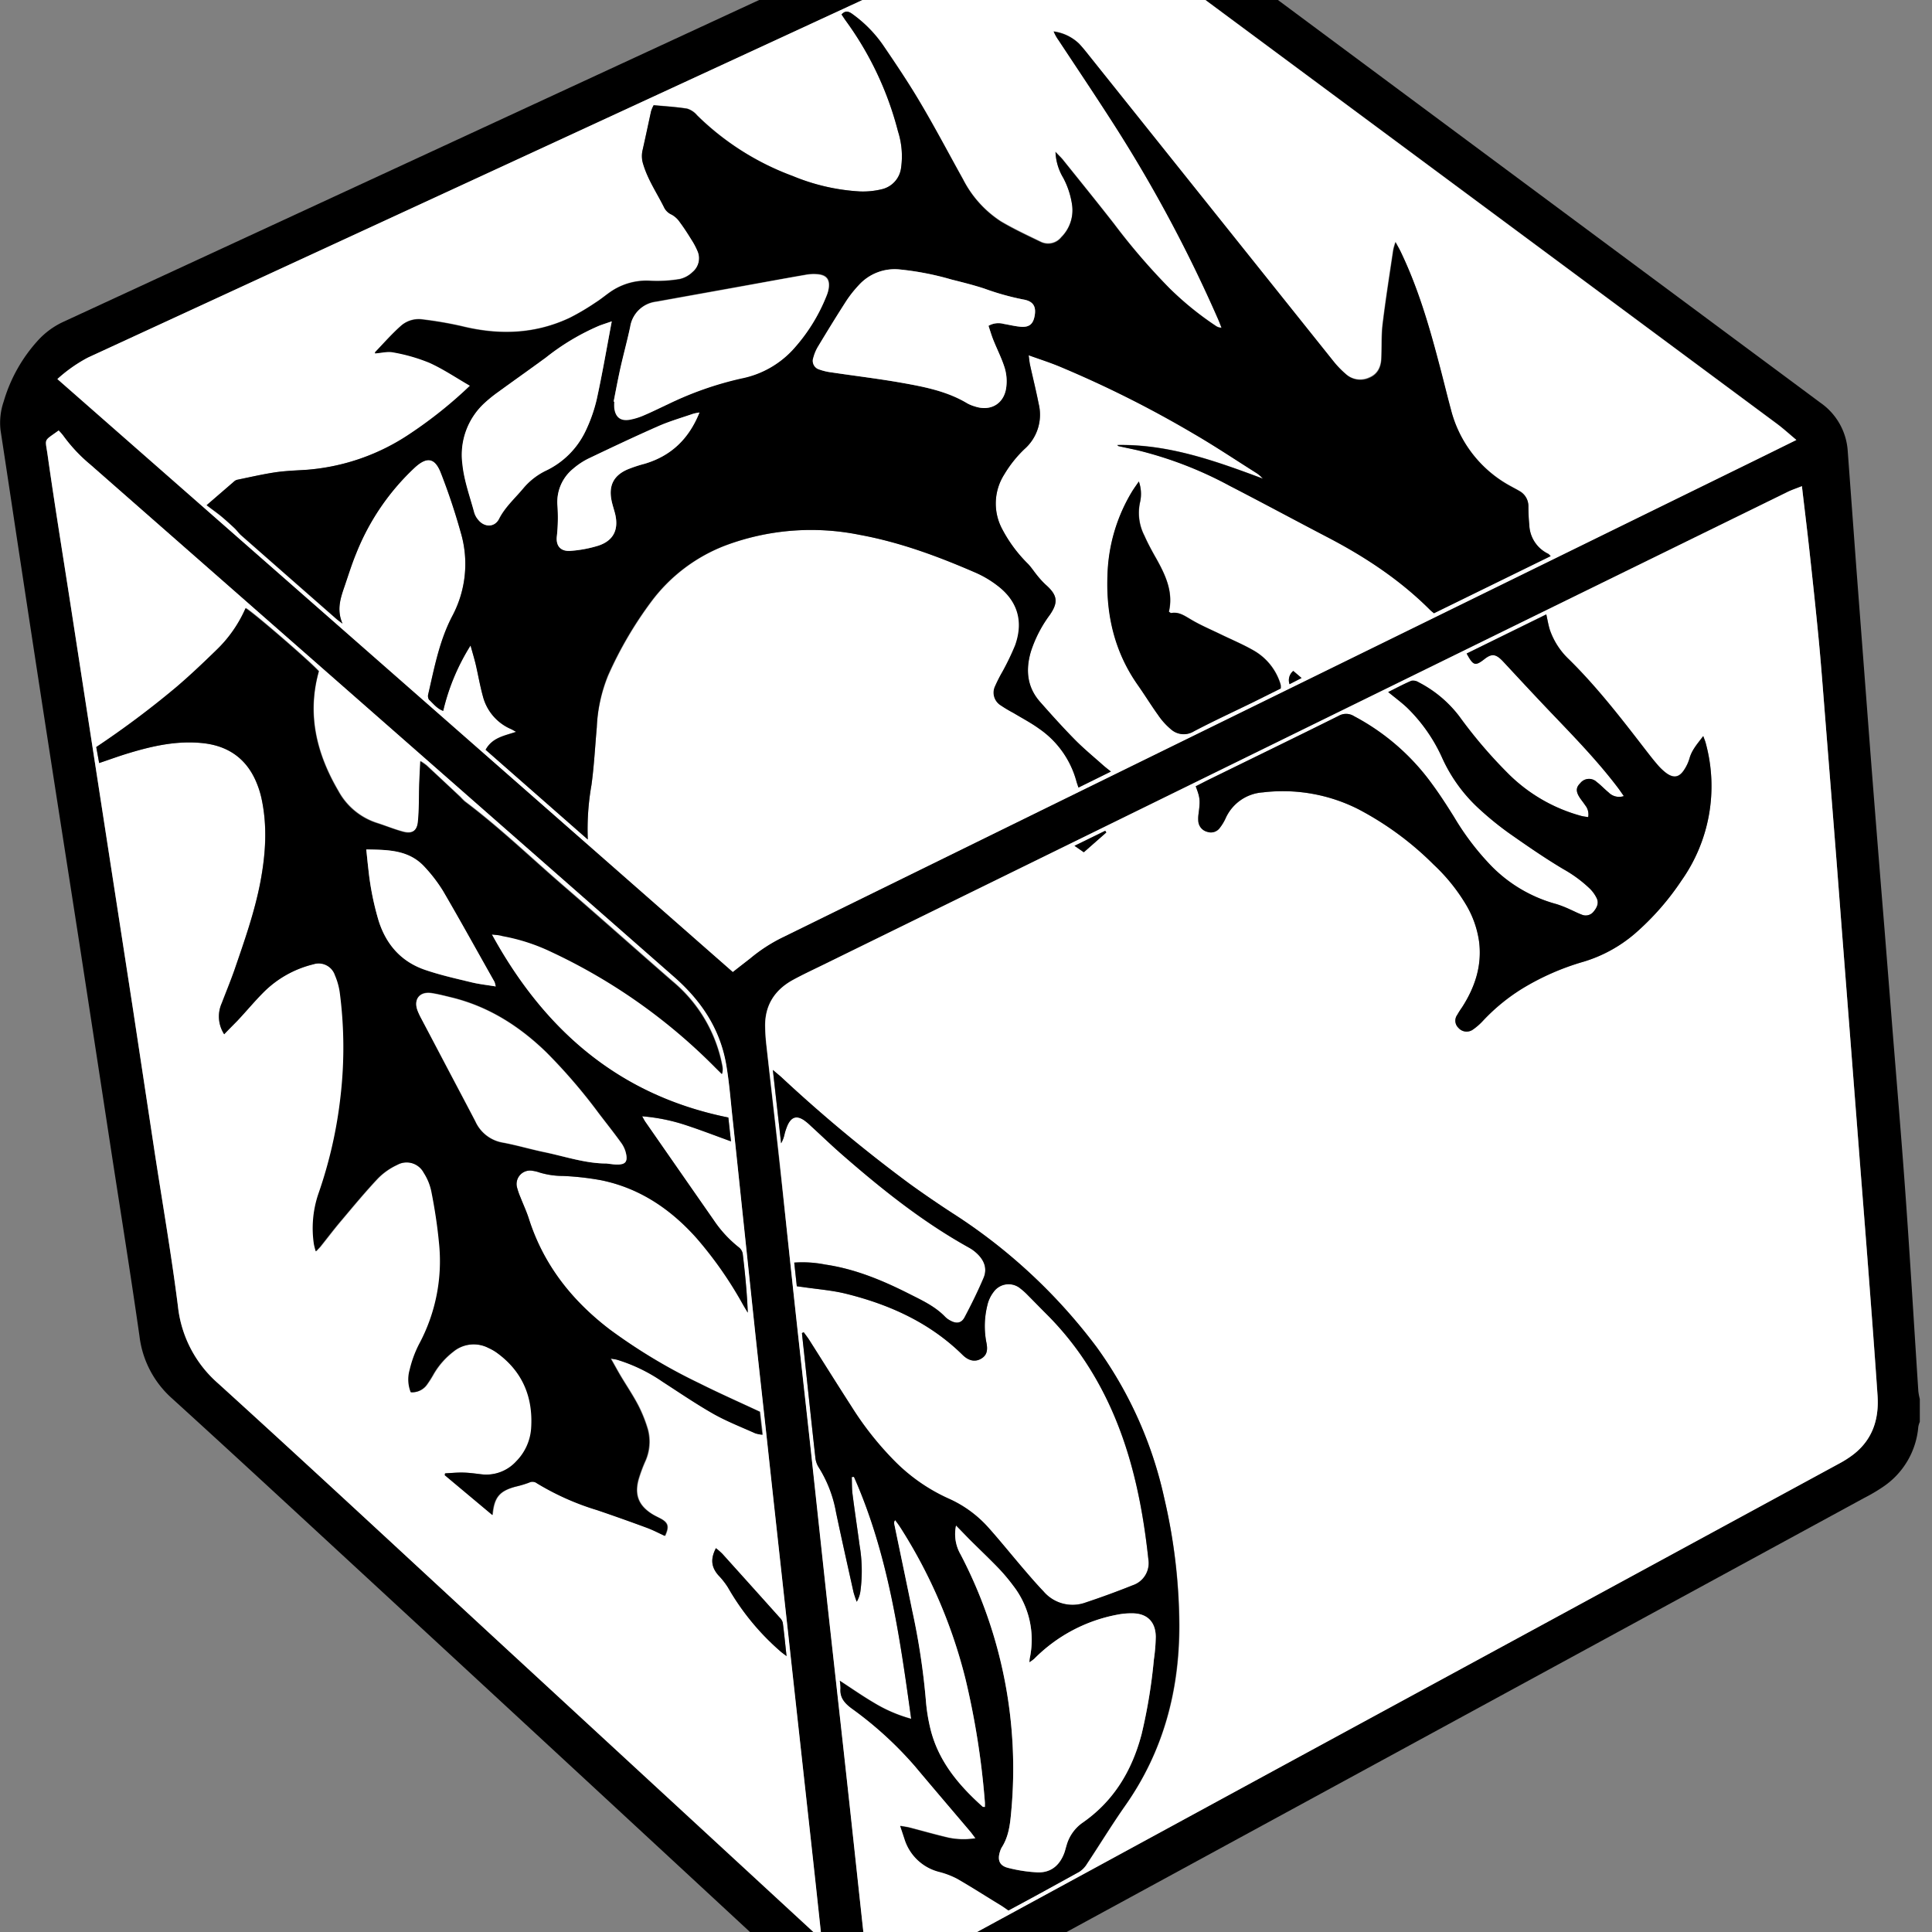 <svg xmlns="http://www.w3.org/2000/svg" viewBox="0 30 450 450">
          <rect x="0" y="30" width="450" height="450" fill="#808080" stroke="none"/>
          <defs>
            <style>
              .cls-1 {
                fill: #fff;
              }
            </style>
          </defs>
          <g id="Layer_2" data-name="Layer 2">
            <g id="Layer_1-2" data-name="Layer 1">
              <path
                d="M202.46,500c-2.15-.28-4.3-.65-6.46-.82a3.77,3.77,0,0,1-3-1.45c-3.28-4.43-7.6-7.81-11.6-11.51q-48.94-45.35-97.95-90.61C69,382.28,54.6,368.92,40.06,355.71a23.05,23.05,0,0,
                1-7.57-14.48C30.38,326.45,28,311.71,25.74,297q-3.54-23.16-7.1-46.3c-2.39-15.43-4.82-30.86-7.2-46.29q-3.19-20.61-6.32-41.24c-1.68-11-3.31-22-5-33a15.27,15.27,0,0,1,.74-6.65,
                36.17,36.17,0,0,1,7.92-14.16,18.49,18.49,0,0,1,6.06-4.44Q100.94,65.12,187,25.29,210.11,14.63,233.25,4c4.3-2,8.7-3.56,13.5-3.72a2.47,2.47,0,0,0,.73-.29h1.64c1.33.2,2.67.37,4,
                .61a32,32,0,0,1,13.39,6.26q70.92,52.7,141.89,105.36Q416.2,118,424,123.8a14.86,14.86,0,0,1,6.38,11.38q1,13.56,2,27.13,1.64,21.52,3.28,43.05,1.6,20.59,3.29,41.19l1.62,20.39c1.09,
                13.73,2.26,27.46,3.25,41.2,1.1,15.31,2,30.62,3,45.93a14.09,14.09,0,0,0,.34,1.79v5.32a5.34,5.34,0,0,0-.35,1.14,18.71,18.71,0,0,1-8.37,14.1,40.37,40.37,0,0,1-4.23,2.48L222.61,494.05c-4.43,
                2.41-8.74,5.05-13.85,5.83-.06,0-.11.08-.16.12ZM419.7,143.24c-1.32.53-2.42.89-3.45,1.39l-60.93,29.86L191.8,254.69c-2.39,1.17-4.8,2.29-7.13,3.56-4.32,2.36-6.61,6-6.48,11,0,1.3.11,2.59.25,
                3.88,1.16,10.44,2.36,20.87,3.51,31.31s2.28,21.16,3.44,31.73,2.35,21.15,3.5,31.73q1.94,17.79,3.84,35.59c1.57,14.31,3.18,28.61,4.74,42.91,1.3,11.86,2.56,23.73,3.86,35.59a28.85,28.85,0,0,0,
                .83,4.83c.76,2.63,2.64,3.8,5.32,3.24a17.33,17.33,0,0,0,4.58-1.66q42.76-23.2,85.5-46.49,65.49-35.59,131-71.15a23.91,23.91,0,0,0,3.11-2c4.52-3.49,6-8.28,
                5.66-13.76-.65-9.53-1.37-19-2.1-28.58-.76-10-1.57-20-2.34-30Q432,285,431.1,273.61l-1.89-24.27c-.6-7.69-1.17-15.38-1.78-23.06q-1.15-14.68-2.33-29.37c-.48-5.92-.91-11.84-1.47-17.75-.68-7.12-1.45-14.24-2.23-21.36C420.88,
                153.06,420.29,148.32,419.7,143.24Zm-249,113.14c1.43-1.13,2.78-2.17,4.1-3.24a37.44,37.44,0,0,1,7.16-4.69q30.39-14.88,60.74-29.82,83-40.74,166.1-81.45c3.11-1.52,6.21-3.06,9.62-4.74-1.66-1.39-3.06-2.67-4.58-3.8Q347.61,
                79.52,281.36,30.41C274,24.92,266.55,19.47,259.18,14a17.84,17.84,0,0,0-12.85-3.7,24.11,24.11,0,0,0-7.79,2.34q-109,50.35-218.06,100.68a34.51,34.51,0,0,0-7.11,5Zm20.32,
                225c.14-.32.25-.44.24-.54q-1.22-11.29-2.45-22.58-1.35-12.31-2.71-24.61-1.31-11.79-2.59-23.59-1.37-12.51-2.75-25-1.1-10-2.17-19.93c-.89-8.14-1.8-16.27-2.68-24.41q-1.33-12.51-2.64-25c-.92-8.68-1.81-17.36-2.75-26-.42-3.93-.73-7.89-1.41-11.78-1.46-8.27-5.87-14.82-12.13-20.31Q89,
                197.89,21,138.18a36.87,36.87,0,0,1-6.29-6.68,12.12,12.12,0,0,0-1.06-1.2c-3.6,2.61-3.14,1.67-2.57,5.68,1.66,11.75,3.58,23.45,5.39,35.18l4.68,30.32,4.68,30.33q2.58,16.66,5.15,33.35l5,33c1.85,12.06,3.94,24.1,5.47,36.2a27.71,27.71,0,0,0,9.4,17.93C73.4,372.72,95.67,393.46,118,414.09q35.57,32.84,71.15,65.65C189.76,480.28,190.36,480.8,191,481.37Z" />
              <path class="cls-1"
                d="M419.7,143.24c.59,5.08,1.18,9.82,1.7,14.56.78,7.12,1.55,14.24,2.23,21.36.56,5.91,1,11.83,1.47,17.75q1.17,14.68,2.33,29.37c.61,7.68,1.18,15.37,1.78,23.06l1.89,24.27q.88,
                11.43,1.77,22.86c.77,10,1.58,20,2.34,30,.73,9.53,1.45,19.05,2.1,28.58.38,5.48-1.14,10.27-5.66,13.76a23.91,23.91,0,0,1-3.11,2q-65.49,35.58-131,71.15-42.75,23.24-85.5,46.49a17.33
                ,17.33,
                0,0,1-4.58,1.66c-2.68.56-4.56-.61-5.32-3.24a28.85,28.85,0,0,1-.83-4.83c-1.3-11.86-2.56-23.73-3.86-35.59-1.56-14.3-3.17-28.6-4.74-42.91q-1.93-17.79-3.84-35.59c-1.15-10.58-2.35-21.15-3.5-31.73S183.11,315,182,304.43s-2.35-20.87-3.51-31.31c-.14-1.29-.21-2.58-.25-3.88-.13-5,2.16-8.63,6.48-11,2.33-1.27,4.74-2.39,7.13-3.56l163.52-80.2,60.93-29.86C417.28,144.13,418.38,143.77,419.7,143.24ZM187.2,340.3l-.41.17c.16,1.56.33,3.11.5,4.66.86,8.07,1.71,16.14,2.61,24.21a5.27,5.27,0,0,0,.72,2.29,29.29,29.29,0,0,1,4.11,10.61c1.3,6.2,2.7,12.39,4.07,18.57a23.55,23.55,0,0,0,.75,2.24,6.59,6.59,0,0,0,.87-2.57,35.54,35.54,0,0,0-.21-10.6c-.52-3.92-1.12-7.83-1.62-11.75-.18-1.36-.14-2.74-.2-4.12l.51-.05c7.92,17.88,10.66,37,13.33,56.34a33.92,33.92,0,0,1-8.63-3.71c-2.67-1.58-5.22-3.37-8-5.16a10.17,10.17,0,0,1,.17,1.77c-.19,2.16.94,3.43,2.6,4.67a85.57,85.57,0,0,1,14.78,13.49c4.25,5.07,8.55,10.09,12.83,15.14.38.45.71.93,1.24,1.62A17.22,17.22,0,0,1,221,458c-3-.71-6.06-1.58-9.09-2.36-.62-.16-1.26-.23-2.16-.4.41,1.25.7,2.15,1,3a11.36,11.36,0,0,0,8.09,7.7,19.28,19.28,0,0,1,4.19,1.6c3.36,1.93,6.64,4,9.94,6.05.68.43,1.33.91,2,1.34,5.6-3,11.06-6,16.48-9a5.73,5.73,0,0,0,1.79-1.87c3-4.49,5.79-9.1,8.88-13.51,8.88-12.62,12.65-26.77,12.62-42A131.93,131.93,0,0,0,271.19,379a94.3,94.3,0,0,0-15.77-35.23,128.64,128.64,0,0,0-33.72-31.28q-5-3.26-9.79-6.71A341,341,0,0,1,182,280.9c-.54-.49-1.11-.94-2-1.7.67,6,1.3,11.54,1.92,17.08a7.28,7.28,0,0,0,.82-2.19,14,14,0,0,1,.73-2.12c.91-1.86,2.1-2.19,3.79-1.06a12.89,12.89,0,0,1,1.56,1.31c2.32,2.12,4.58,4.3,6.93,6.37,9.35,8.2,19,16,29.94,22a9,9,0,0,1,1.81,1.32c1.7,1.57,2.51,3.53,1.58,5.72-1.33,3.13-2.84,6.19-4.43,9.19-.75,1.4-1.92,1.53-3.34.74a4.75,4.75,0,0,1-1.15-.83c-2.42-2.53-5.54-3.94-8.58-5.47-6.17-3.11-12.52-5.73-19.42-6.74a27,27,0,0,0-7.18-.45l.6,5.51,1.35.18c3.37.5,6.8.75,10.09,1.56,10.19,2.52,19.55,6.75,27.17,14.25,1.44,1.42,2.84,1.69,4.23.93s1.75-1.82,1.29-3.93a20.06,20.06,0,0,1,.24-8.52,7.91,7.91,0,0,1,1.44-3.11,4.29,4.29,0,0,1,6.33-.78,14.88,14.88,0,0,1,1.67,1.51c1.44,1.44,2.87,2.92,4.31,4.36a70.15,70.15,0,0,1,9.17,11.24c9.15,13.95,12.85,29.65,14.6,45.95a5.43,5.43,0,0,1-3.64,6c-3.59,1.45-7.24,2.79-10.92,4a8.89,8.89,0,0,1-9.88-2.58c-1.59-1.69-3.12-3.44-4.63-5.2-2.75-3.21-5.4-6.51-8.21-9.66a27.2,27.2,0,0,0-9.37-6.8,41.81,41.81,0,0,1-12.35-8.61,73.62,73.62,0,0,1-10.15-12.8c-3.33-5.16-6.58-10.37-9.87-15.55C188.08,341.46,187.62,340.89,187.2,340.3ZM341.61,182.22c1.56,2.87,2,3,4.21,1.27,1.72-1.32,2.67-1.15,4.36.66,3.62,3.9,7.24,7.8,10.91,11.65,5.46,5.73,11,11.39,15.78,17.71.44.58.84,1.18,1.36,1.92a3.42,3.42,0,0,1-3.54-.85c-.95-.77-1.79-1.68-2.76-2.43a2.59,2.59,0,0,0-3.84.27c-1,1-1.07,2-.06,3.47.38.56.82,1.09,1.19,1.66a3.35,3.35,0,0,1,.71,2.78c-.59-.1-1.11-.15-1.61-.28a38.23,38.23,0,0,1-17.27-10.11,110.18,110.18,0,0,1-11.13-13.08,27.94,27.94,0,0,0-9.48-7.94,2.36,2.36,0,0,0-1.68-.35c-1.8.76-3.52,1.69-5.41,2.63,1.58,1.29,3,2.37,4.37,3.61a38.29,38.29,0,0,1,8.33,12,36.48,36.48,0,0,0,8.69,11.78A73.49,73.49,0,0,0,351.4,224c4.19,2.94,8.4,5.86,12.79,8.47a30.34,30.34,0,0,1,6.18,4.57,8.29,8.29,0,0,1,1.53,2.14c.59,1.2.05,2.26-.73,3.19a2.33,2.33,0,0,1-2.79.65c-.89-.33-1.74-.78-2.61-1.16a25.93,25.93,0,0,0-3.22-1.27,33.46,33.46,0,0,1-15.17-8.88,61.44,61.44,0,0,1-8.66-11.37c-1.66-2.66-3.36-5.3-5.22-7.82a52.93,52.93,0,0,0-18.08-15.69,3.46,3.46,0,0,0-3.58-.1c-9.88,4.92-19.81,9.74-29.72,14.6-1.22.59-2.41,1.22-3.6,1.82,1,2.69,1.07,3.22.68,6.28a8,8,0,0,0-.08,1.83,2.77,2.77,0,0,0,2.1,2.5,2.56,2.56,0,0,0,2.92-.93,11.21,11.21,0,0,0,1.36-2.26,10.24,10.24,0,0,1,8.64-6,39,39,0,0,1,22.23,3.9,72.22,72.22,0,0,1,17.57,12.92,42.58,42.58,0,0,1,7.45,9.19,23,23,0,0,1,3.14,8.8c.69,5.63-1,10.64-4,15.29a20.08,20.08,0,0,0-1.1,1.73,2.29,2.29,0,0,0,.27,3,2.52,2.52,0,0,0,3.35.44,14.25,14.25,0,0,0,2.45-2.15,44.83,44.83,0,0,1,9-7.37A58.75,58.75,0,0,1,368.84,254a32.83,32.83,0,0,0,11.92-6.55,61.49,61.49,0,0,0,10.91-12.42,38.06,38.06,0,0,0,5.62-32c-.12-.48-.33-.94-.57-1.62-1.35,1.78-2.66,3.23-3.21,5.22a9.76,9.76,0,0,1-1.2,2.58c-1.17,1.86-2.5,2.09-4.28.76a13.3,13.3,0,0,1-2.06-2c-.94-1.08-1.81-2.22-2.69-3.35-5.62-7.29-11.25-14.58-17.83-21.07a17.09,17.09,0,0,1-4.43-6.8c-.37-1.13-.55-2.32-.86-3.68ZM257.68,223.9l-.25-.4L250.27,227l2.17,1.5Z" />
              <path class="cls-1"
                d="M170.68,256.38,13.37,118.28a34.51,34.51,0,0,1,7.11-5Q129.53,63,238.54,12.59a24.11,24.11,0,0,1,7.79-2.34A17.84,17.84,0,0,1,259.18,14c7.37,5.52,14.78,11,22.18,16.46q66.24,
                      49.11,132.46,98.23c1.52,1.13,2.92,2.41,4.58,3.8-3.41,1.68-6.51,3.22-9.62,4.74q-83.05,40.73-166.1,81.45-30.37,14.9-60.74,29.82a37.44,37.44,0,0,0-7.16,4.69C173.46,254.21,172.11,255.25,
                      170.68,256.38Zm-33.77-30.84a59.51,59.51,0,0,1,.86-12.69c.61-4.45.84-9,1.24-13.44a36.16,36.16,0,0,1,2.72-12.12,89.25,89.25,0,0,1,10-17.11A38.84,38.84,0,0,1,168.9,157.1a57,57,0,0,1,31.38-2.53c9.51,1.74,18.5,5.09,27.32,8.94a24.18,24.18,0,0,1,4.73,2.83c4.76,3.57,6.23,8.32,4.22,13.94a58.7,58.7,0,0,1-3,6.23,34.6,34.6,0,0,0-1.66,3.27,3.49,3.49,0,0,0,1.3,4.52,31.6,31.6,0,0,0,3,1.79c2,1.2,4,2.27,5.92,3.63A21.85,21.85,0,0,1,250.71,212c.12.43.28.86.47,1.44l7.56-3.73c-.78-.64-1.32-1-1.83-1.48-2.14-1.91-4.37-3.72-6.38-5.76-2.86-2.91-5.6-5.95-8.3-9-3-3.44-3.39-7.43-2.13-11.71a29.45,29.45,0,0,1,4.38-8.5c2.12-3,1.81-4.65-.93-7.07a20,20,0,0,1-1.92-2.08c-.73-.88-1.36-1.87-2.14-2.71a32.74,32.74,0,0,1-6.08-8.18,12.6,12.6,0,0,1,.48-12.7,27.94,27.94,0,0,1,4.69-5.9A10.66,10.66,0,0,0,241.91,124c-.56-3-1.31-6-2-9-.14-.63-.19-1.28-.33-2.29,2.6.93,4.87,1.66,7.06,2.56a255.15,255.15,0,0,1,31.41,15.74c5,2.88,9.72,6.07,14.56,9.12a6.09,6.09,0,0,1,.82.62c.25.21.48.47.71.7-11-4.12-22-8.06-33.92-7.83.12.1.22.24.33.26,1.46.33,2.92.62,4.38.95a89.9,89.9,0,0,1,21.49,8.3c7.56,3.93,15.07,7.95,22.62,11.89,8.83,4.59,17.05,10,24.11,17.08.24.23.51.43.83.7l27.17-13.33c-.3-.28-.42-.46-.59-.54a7.76,7.76,0,0,1-4.38-6.69c-.14-1.43-.2-2.86-.21-4.29a4,4,0,0,0-2.16-3.69c-.59-.34-1.2-.64-1.8-1a28.16,28.16,0,0,1-14.13-18c-1-3.69-1.9-7.4-2.87-11.09-2.33-8.85-4.93-17.6-8.93-25.86-.29-.6-.63-1.17-1.08-2a14.23,14.23,0,0,0-.53,1.8c-.86,5.8-1.78,11.59-2.49,17.41-.31,2.55-.18,5.16-.28,7.75-.07,2-.74,3.74-2.78,4.6a5,5,0,0,1-5.54-.85,21.86,21.86,0,0,1-2.83-2.94q-28.5-35.64-57-71.3c-.72-.91-1.45-1.82-2.24-2.66a10.55,10.55,0,0,0-5.92-2.85,9.76,9.76,0,0,0,1.11,2c4.06,6.15,8.19,12.25,12.15,18.46a328.18,328.18,0,0,1,25.06,46.62c.28.63.51,1.28.77,1.92a2.29,2.29,0,0,1-1.35-.44,72.54,72.54,0,0,1-10.78-8.76,150.68,150.68,0,0,1-12.91-15.07c-3.86-4.94-7.81-9.82-11.74-14.71-.49-.61-1.08-1.14-1.86-2a12.63,12.63,0,0,0,1.79,6,19.21,19.21,0,0,1,2.08,6.38,8.9,8.9,0,0,1-2.52,7.49,3.91,3.91,0,0,1-4.82,1.07c-3.12-1.51-6.3-3-9.26-4.75a25.48,25.48,0,0,1-8.8-9.79C221.12,66,218,60.06,214.61,54.31c-2.77-4.7-5.8-9.24-8.87-13.75a29.87,29.87,0,0,0-7.14-7.27c-.86-.64-1.66-.95-2.56.08.33.48.65,1,1,1.47A75.69,75.69,0,0,1,209.16,60.6a19.07,19.07,0,0,1,.72,8.49,5.86,5.86,0,0,1-4.51,5,18.65,18.65,0,0,1-5.05.51A47.81,47.81,0,0,1,184.65,71a62.74,62.74,0,0,1-22.26-14.18,4.89,4.89,0,0,0-2.31-1.55c-2.59-.42-5.23-.56-7.8-.81a8.34,8.34,0,0,0-.6,1.4c-.69,3-1.34,6.11-2,9.16a6.08,6.08,0,0,0,.17,3.19c1.07,3.58,3.15,6.64,4.8,9.93a3.55,3.55,0,0,0,1.82,1.8,5.51,5.51,0,0,1,1.92,1.75c1,1.31,1.86,2.69,2.72,4.08a16.93,16.93,0,0,1,1.35,2.52,4.19,4.19,0,0,1-1.1,5,6.33,6.33,0,0,1-3,1.65,31.93,31.93,0,0,1-6.69.41,14.79,14.79,0,0,0-9.64,2.7c-1.11.79-2.17,1.67-3.32,2.39a54.48,54.48,0,0,1-6,3.54c-8.12,3.83-16.53,4.06-25.16,1.93a88.41,88.41,0,0,0-9-1.55,6.27,6.27,0,0,0-5,1.36c-2.19,1.92-4.11,4.14-6.14,6.24-.05.06,0,.23,0,.27,1.43-.1,2.91-.51,4.25-.23a40.66,40.66,0,0,1,8.38,2.41c3.26,1.47,6.26,3.51,9.47,5.36A101.39,101.39,0,0,1,95.54,131a49.9,49.9,0,0,1-24.45,8.47c-2.37.14-4.76.23-7.11.58-2.95.45-5.87,1.13-8.8,1.73a1.7,1.7,0,0,0-.7.4l-6.38,5.51c1.25,1,2.4,1.77,3.49,2.66s2,1.75,3,2.68c.54.5,1,1.15,1.52,1.64q11.06,9.74,22.14,19.44c.35.31.73.58,1.5,1.17-1.29-3-.61-5.47.21-7.93.94-2.84,1.82-5.72,3-8.49A55.28,55.28,0,0,1,96.61,138.9c2.87-2.65,4.74-2.29,6.13,1.38A145,145,0,0,1,107.32,154a25.8,25.8,0,0,1-1.89,19.3c-3.06,5.77-4.23,12.06-5.67,18.3a1.65,1.65,0,0,0,.15,1.32c1,.92,1.86,2.11,3.32,2.63a50,50,0,0,1,6.37-15.23c.49,1.79.89,3.08,1.2,4.39.57,2.45,1,4.95,1.66,7.38a11.4,11.4,0,0,0,6.53,7.68c.36.16.7.38,1.22.66-2.73.93-5.54,1.32-7.1,4.18Zm128.35-83.39c-.63.91-1.06,1.51-1.45,2.13A39.65,39.65,0,0,0,258,164.06c-.34,9.25,1.69,17.86,7.1,25.53,1.6,2.28,3.06,4.66,4.69,6.93a16.24,16.24,0,0,0,3,3.33,4.48,4.48,0,0,0,5.3.49c4.51-2.38,9.16-4.52,13.75-6.76l6.51-3.24a4.44,4.44,0,0,0,0-.76,8.41,8.41,0,0,0-.31-1,13.54,13.54,0,0,0-6.13-7.16c-2.42-1.38-5-2.46-7.52-3.68s-4.85-2.19-7.11-3.56c-1.44-.86-2.73-1.74-4.48-1.41-.1,0-.22-.13-.5-.31,1.06-4.59-.82-8.56-3-12.48-1-1.72-1.92-3.46-2.72-5.26a11.54,11.54,0,0,1-1-7.77A8.62,8.62,0,0,0,265.26,142.15Zm35.1,47.21,2.8-1.44-1.93-1.65A2.79,2.79,0,0,0,300.36,189.36Z" />
              <path class="cls-1"
                d="M191,481.37c-.64-.57-1.24-1.09-1.82-1.63Q153.6,446.92,118,414.09c-22.36-20.63-44.63-41.37-67.14-61.84a27.71,27.71,0,0,1-9.4-17.93c-1.53-12.1-3.62-24.14-5.47-36.2l-5-33q-2.57-16.68-5.15-33.35l-4.68-30.33-4.68-30.32c-1.81-11.73-3.73-23.43-5.39-35.18-.57-4-1-3.07,2.57-5.68a12.12,12.12,0,0,1,1.06,1.2A36.87,36.87,0,0,0,21,138.18q68,59.67,136,119.35c6.26,5.49,10.67,12,12.13,20.31.68,3.89,1,7.85,1.41,11.78.94,8.68,1.83,17.36,2.75,26q1.32,12.52,2.64,25c.88,8.14,1.79,16.27,2.68,24.41q1.08,10,2.17,19.93,1.37,12.51,2.75,25,1.29,11.79,2.59,23.59,1.35,12.3,2.71,24.61,1.25,11.28,2.45,22.58C191.25,480.93,191.14,481.05,191,481.37ZM114.56,247.66c1.19.13,1.87.17,2.53.28a44.65,44.65,0,0,1,11.44,3.71,132.66,132.66,0,0,1,38.23,27l1.46,1.44a3.68,3.68,0,0,0,.08-1.84,33.76,33.76,0,0,0-11.58-19.72c-8.53-7.44-17-15-25.56-22.38-7.58-6.55-14.8-13.53-22.84-19.55a13.7,13.7,0,0,1-1-1q-4-3.7-7.91-7.39a13.77,13.77,0,0,0-1.45-1c-.09,2-.19,3.72-.25,5.4-.09,2.93,0,5.87-.31,8.78-.23,2.15-1.36,2.8-3.48,2.26s-4-1.34-6-2a15.7,15.7,0,0,1-9.08-7.52c-5.07-8.67-7.33-17.83-4.52-27.85-2-2.22-15.7-14.1-17.06-14.7a30.36,30.36,0,0,1-6.87,9.82c-3,2.94-6.1,5.87-9.31,8.6A213.26,213.26,0,0,1,22.42,204l.67,3.72c2.49-.84,4.72-1.66,7-2.34,5.58-1.68,11.24-2.91,17.11-2.3s10.2,3.58,12.52,9.15a21.64,21.64,0,0,1,1.13,3.5c1.47,6.58,1,13.15-.21,19.7-1.35,7.06-3.75,13.81-6.07,20.58-.88,2.57-2,5.08-2.92,7.63a7.59,7.59,0,0,0,.56,7.25c1.1-1.12,2.12-2.1,3.07-3.14,2-2.2,4-4.51,6.09-6.63A24.6,24.6,0,0,1,73,254.6a4,4,0,0,1,5.14,2.54,15.75,15.75,0,0,1,1.12,3.91,98.57,98.57,0,0,1,.22,24.09,103.79,103.79,0,0,1-5.24,23.08,25,25,0,0,0-1,11.51,13.67,13.67,0,0,0,.45,1.74c.43-.48.71-.76,1-1.06,1.66-2.08,3.27-4.2,5-6.24,2.76-3.28,5.51-6.6,8.45-9.72a15.31,15.31,0,0,1,4.48-3.13,4.53,4.53,0,0,1,6.21,1.86,12.68,12.68,0,0,1,1.77,4.31c.74,3.95,1.4,7.92,1.78,11.92a40.84,40.84,0,0,1-4.67,23.73,26.22,26.22,0,0,0-2.16,5.92,8.09,8.09,0,0,0,.25,5.22,4.22,4.22,0,0,0,3.76-1.8,25.29,25.29,0,0,0,1.53-2.42,17.9,17.9,0,0,1,4.56-5.2,7.5,7.5,0,0,1,8.26-.88,11.51,11.51,0,0,1,1.79,1c6.09,4.34,8.64,10.37,8.15,17.71a12.12,12.12,0,0,1-3.49,7.68,9.46,9.46,0,0,1-8.32,3c-1.35-.16-2.71-.35-4.07-.38s-2.78.11-4.18.18l-.08.43,11.1,9.29c.34-4.11,1.58-5.58,5.37-6.62a25.11,25.11,0,0,0,3.13-.93,1.75,1.75,0,0,1,1.88.16,60.92,60.92,0,0,0,14,6.24q5.8,2,11.55,4.1c1.45.53,2.83,1.26,4.24,1.91,1-2.18.77-3.11-1.09-4.08-.6-.31-1.22-.6-1.8-.95-3.25-2-4.29-4.52-3.26-8.18a35.93,35.93,0,0,1,1.47-4,11.08,11.08,0,0,0,.69-7.59,32.26,32.26,0,0,0-2.27-5.67c-1.23-2.35-2.73-4.56-4.09-6.84-.73-1.22-1.4-2.46-2.26-4,.74.14,1.12.18,1.5.28a38.54,38.54,0,0,1,10.62,5.15c3.9,2.52,7.73,5.15,11.76,7.43,3.13,1.77,6.51,3.08,9.8,4.56a8.46,8.46,0,0,0,1.65.32c-.23-2.05-.44-3.86-.61-5.35-4.87-2.28-9.54-4.34-14.1-6.63A129.44,129.44,0,0,1,142,339.66c-8.78-6.72-15.37-15-18.8-25.67-.56-1.74-1.35-3.41-2-5.12a16.19,16.19,0,0,1-.8-2.31,3.13,3.13,0,0,1,3.66-3.85,7.86,7.86,0,0,1,1.59.39,18.78,18.78,0,0,0,5.43.8,64.82,64.82,0,0,1,8.91,1c9,1.83,16.14,6.71,22.18,13.43a90.37,90.37,0,0,1,10.88,15.57c.36.62.73,1.23,1.1,1.85-.17-4.68-.64-9.22-1.18-13.75a2.44,2.44,0,0,0-.9-1.46,27.73,27.73,0,0,1-5.81-6.28q-8-11.51-16-23c-.22-.33-.39-.69-.71-1.24a43.36,43.36,0,0,1,10.52,2.16c3.33,1.1,6.6,2.37,10.17,3.66l-.61-5.55C144.37,285.19,126.9,270.16,114.56,247.66ZM166.75,390.6c-1.3,2.51-1.09,4.38.56,6.3a18,18,0,0,1,2.25,2.86,57.44,57.44,0,0,0,12.1,14.77c.38.35.82.65,1.54,1.21-.31-2.84-.55-5.3-.87-7.76a2.47,2.47,0,0,0-.71-1.19q-6.66-7.46-13.36-14.87A16.4,16.4,0,0,0,166.75,390.6Z" />
              <path
                d="M187.2,340.3c.42.59.88,1.16,1.27,1.78,3.29,5.18,6.54,10.39,9.87,15.55a73.62,73.62,0,0,0,10.15,12.8A41.81,41.81,0,0,0,220.84,379a27.2,27.2,0,0,1,9.37,6.8c2.81,3.15,5.46,6.45,8.21,9.66,1.51,1.76,3,3.51,4.63,5.2a8.89,8.89,0,0,0,9.88,2.58c3.68-1.23,7.33-2.57,10.92-4a5.43,5.43,0,0,0,3.64-6c-1.75-16.3-5.45-32-14.6-45.95a70.15,70.15,0,0,0-9.17-11.24c-1.44-1.44-2.87-2.92-4.31-4.36a14.88,14.88,0,0,0-1.67-1.51,4.29,4.29,0,0,0-6.33.78,7.91,7.91,0,0,0-1.44,3.11,20.06,20.06,0,0,0-.24,8.52c.46,2.11,0,3.21-1.29,3.93s-2.79.49-4.23-.93c-7.62-7.5-17-11.73-27.17-14.25-3.29-.81-6.72-1.06-10.09-1.56l-1.35-.18-.6-5.51a27,27,0,0,1,7.18.45c6.9,1,13.25,3.63,19.42,6.74,3,1.53,6.16,2.94,8.58,5.47a4.75,4.75,0,0,0,1.15.83c1.42.79,2.59.66,3.34-.74,1.59-3,3.1-6.06,4.43-9.19.93-2.19.12-4.15-1.58-5.72a9,9,0,0,0-1.81-1.32c-10.91-6.08-20.59-13.83-29.94-22-2.35-2.07-4.61-4.25-6.93-6.37a12.89,12.89,0,0,0-1.56-1.31c-1.69-1.13-2.88-.8-3.79,1.06a14,14,0,0,0-.73,2.12,7.28,7.28,0,0,1-.82,2.19c-.62-5.54-1.25-11.09-1.92-17.08.89.76,1.46,1.21,2,1.7a341,341,0,0,0,29.89,24.84q4.82,3.47,9.79,6.71a128.64,128.64,0,0,1,33.72,31.28A94.3,94.3,0,0,1,271.19,379a131.93,131.93,0,0,1,3.46,29.61c0,15.25-3.74,29.4-12.62,42-3.09,4.41-5.9,9-8.88,13.51a5.73,5.73,0,0,1-1.79,1.87c-5.42,3-10.88,6-16.48,9-.63-.43-1.28-.91-2-1.34-3.3-2-6.58-4.12-9.94-6.05a19.28,19.28,0,0,0-4.19-1.6,11.36,11.36,0,0,1-8.09-7.7c-.3-.9-.59-1.8-1-3,.9.17,1.54.24,2.16.4,3,.78,6,1.65,9.09,2.36a17.22,17.22,0,0,0,6.31.13c-.53-.69-.86-1.17-1.24-1.62-4.28-5.05-8.58-10.07-12.83-15.14a85.57,85.57,0,0,0-14.78-13.49c-1.66-1.24-2.79-2.51-2.6-4.67a10.17,10.17,0,0,0-.17-1.77c2.74,1.79,5.29,3.58,8,5.16a33.92,33.92,0,0,0,8.63,3.71C209.56,411,206.82,391.84,198.9,374l-.51.05c.06,1.38,0,2.76.2,4.12.5,3.92,1.1,7.83,1.62,11.75a35.54,35.54,0,0,1,.21,10.6,6.59,6.59,0,0,1-.87,2.57,23.55,23.55,0,0,1-.75-2.24c-1.37-6.18-2.77-12.37-4.07-18.57a29.29,29.29,0,0,0-4.11-10.61,5.27,5.27,0,0,1-.72-2.29c-.9-8.07-1.75-16.14-2.61-24.21-.17-1.55-.34-3.1-.5-4.66Zm35.48,45.05a9.46,9.46,0,0,0,1.08,6.76,107.67,107.67,0,0,1,11.76,60c-.25,2.86-.59,5.7-2.19,8.2a4.09,4.09,0,0,0-.4.94c-.65,2-.14,3.32,1.85,3.82a34.3,34.3,0,0,0,6.83,1.05c3.07.13,5.13-1.54,6.23-4.38.23-.57.35-1.18.54-1.76a9.61,9.61,0,0,1,3.61-5.31c7.4-5.08,11.68-12.23,13.92-20.77a124.14,124.14,0,0,0,2.85-17.34,41,41,0,0,0,.44-5.29c0-3.53-2-5.44-5.48-5.48a16.65,16.65,0,0,0-3.45.31,36.75,36.75,0,0,0-19.38,10.29,9.42,9.42,0,0,1-1.12.81,8.38,8.38,0,0,1,.06-.86,20.53,20.53,0,0,0-3.85-17,43.16,43.16,0,0,0-3.43-4.07c-2.13-2.21-4.36-4.32-6.53-6.48C225,387.73,224,386.66,222.68,385.35Zm6.72,65.52c0-.39,0-.78,0-1.16a185.18,185.18,0,0,0-4.47-28.46,118.63,118.63,0,0,0-15.28-35.54c-.35-.55-.76-1.07-1.14-1.6a1,1,0,0,0-.22.78c1.39,6.74,2.82,13.48,4.19,20.22a164.11,164.11,0,0,1,3.17,20.81,41.49,41.49,0,0,0,1,6.46c1.78,7.65,6.56,13.35,12.24,18.43C229,450.88,229.13,450.85,229.4,450.87Z" />
              <path
                d="M341.61,182.22l18.55-9.1c.31,1.36.49,2.55.86,3.68a17.09,17.09,0,0,0,4.43,6.8c6.58,6.49,12.21,13.78,17.83,21.07.88,1.13,1.75,2.27,2.69,3.35a13.3,13.3,0,0,0,2.06,2c1.78,1.33,3.11,1.1,4.28-.76a9.76,9.76,0,0,0,1.2-2.58c.55-2,1.86-3.44,3.21-5.22.24.68.45,1.14.57,1.62a38.06,38.06,0,0,1-5.62,32,61.49,61.49,0,0,1-10.91,12.42A32.83,32.83,0,0,1,368.84,254a58.75,58.75,0,0,0-14.36,6.31,44.83,44.83,0,0,0-9,7.37,14.25,14.25,0,0,1-2.45,2.15,2.52,2.52,0,0,1-3.35-.44,2.29,2.29,0,0,1-.27-3,20.08,20.08,0,0,1,1.1-1.73c3-4.65,4.7-9.66,4-15.29a23,23,0,0,0-3.14-8.8,42.58,42.58,0,0,0-7.45-9.19,72.22,72.22,0,0,0-17.57-12.92,39,39,0,0,0-22.23-3.9,10.24,10.24,0,0,0-8.64,6,11.21,11.21,0,0,1-1.36,2.26,2.56,2.56,0,0,1-2.92.93,2.77,2.77,0,0,1-2.1-2.5,8,8,0,0,1,.08-1.83c.39-3.06.35-3.59-.68-6.28,1.19-.6,2.38-1.23,3.6-1.82,9.91-4.86,19.84-9.68,29.72-14.6a3.46,3.46,0,0,1,3.58.1,52.93,52.93,0,0,1,18.08,15.69c1.86,2.52,3.56,5.16,5.22,7.82a61.44,61.44,0,0,0,8.66,11.37,33.46,33.46,0,0,0,15.17,8.88,25.93,25.93,0,0,1,3.22,1.27c.87.38,1.72.83,2.61,1.16a2.33,2.33,0,0,0,2.79-.65c.78-.93,1.32-2,.73-3.19a8.29,8.29,0,0,0-1.53-2.14,30.34,30.34,0,0,0-6.18-4.57c-4.39-2.61-8.6-5.53-12.79-8.47a73.49,73.49,0,0,1-6.66-5.41,36.48,36.48,0,0,1-8.69-11.78,38.29,38.29,0,0,0-8.33-12c-1.32-1.24-2.79-2.32-4.37-3.61,1.89-.94,3.61-1.87,5.41-2.63a2.36,2.36,0,0,1,1.68.35,27.94,27.94,0,0,1,9.48,7.94,110.18,110.18,0,0,0,11.13,13.08,38.23,38.23,0,0,0,17.27,10.11c.5.13,1,.18,1.61.28a3.35,3.35,0,0,0-.71-2.78c-.37-.57-.81-1.1-1.19-1.66-1-1.5-1-2.44.06-3.47a2.59,2.59,0,0,1,3.84-.27c1,.75,1.81,1.66,2.76,2.43a3.42,3.42,0,0,0,3.54.85c-.52-.74-.92-1.34-1.36-1.92-4.79-6.32-10.32-12-15.78-17.71-3.67-3.85-7.29-7.75-10.91-11.65-1.69-1.81-2.64-2-4.36-.66C343.59,185.2,343.17,185.09,341.61,182.22Z" />
              <path d="M257.68,223.9l-5.24,4.61-2.17-1.5,7.16-3.51Z" />
              <path
                d="M136.91,225.54l-23.8-20.89c1.56-2.86,4.37-3.25,7.1-4.18-.52-.28-.86-.5-1.22-.66a11.4,11.4,0,0,1-6.53-7.68c-.67-2.43-1.09-4.93-1.66-7.38-.31-1.31-.71-2.6-1.2-4.39a50,50,0,0,0-6.37,15.23c-1.46-.52-2.3-1.71-3.32-2.63a1.65,1.65,0,0,1-.15-1.32c1.44-6.24,2.61-12.53,5.67-18.3a25.8,25.8,0,0,0,1.89-19.3,145,145,0,0,0-4.58-13.76c-1.39-3.67-3.26-4-6.13-1.38A55.28,55.28,0,0,0,83,158.83c-1.14,2.77-2,5.65-3,8.49-.82,2.46-1.5,5-.21,7.93-.77-.59-1.15-.86-1.5-1.17q-11.07-9.71-22.14-19.44c-.56-.49-1-1.14-1.52-1.64-1-.93-2-1.83-3-2.68s-2.24-1.71-3.49-2.66l6.38-5.51a1.7,1.7,0,0,1,.7-.4c2.93-.6,5.85-1.28,8.8-1.73,2.35-.35,4.74-.44,7.11-.58A49.9,49.9,0,0,0,95.54,131a101.39,101.39,0,0,0,13.93-11.14c-3.21-1.85-6.21-3.89-9.47-5.36a40.66,40.66,0,0,0-8.38-2.41c-1.34-.28-2.82.13-4.25.23,0,0-.05-.21,0-.27,2-2.1,3.95-4.32,6.14-6.24a6.27,6.27,0,0,1,5-1.36,88.41,88.41,0,0,1,9,1.55c8.63,2.13,17,1.9,25.16-1.93a54.48,54.48,0,0,0,6-3.54c1.15-.72,2.21-1.6,3.32-2.39a14.79,14.79,0,0,1,9.64-2.7,31.93,31.93,0,0,0,6.69-.41,6.33,6.33,0,0,0,3-1.65,4.19,4.19,0,0,0,1.1-5,16.93,16.93,0,0,0-1.35-2.52c-.86-1.39-1.74-2.77-2.72-4.08A5.51,5.51,0,0,0,156.43,80a3.55,3.55,0,0,1-1.82-1.8c-1.65-3.29-3.73-6.35-4.8-9.93a6.08,6.08,0,0,1-.17-3.19c.7-3.05,1.35-6.11,2-9.16a8.34,8.34,0,0,1,.6-1.4c2.57.25,5.21.39,7.8.81a4.89,4.89,0,0,1,2.31,1.55A62.74,62.74,0,0,0,184.65,71a47.81,47.81,0,0,0,15.67,3.59,18.65,18.65,0,0,0,5.05-.51,5.86,5.86,0,0,0,4.51-5,19.07,19.07,0,0,0-.72-8.49A75.69,75.69,0,0,0,197,34.84c-.35-.49-.67-1-1-1.47.9-1,1.7-.72,2.56-.08a29.87,29.87,0,0,1,7.14,7.27c3.07,4.51,6.1,9,8.87,13.75,3.4,5.75,6.51,11.67,9.75,17.52a25.48,25.48,0,0,0,8.8,9.79c3,1.79,6.14,3.24,9.26,4.75a3.91,3.91,0,0,0,4.82-1.07,8.9,8.9,0,0,0,2.52-7.49,19.21,19.21,0,0,0-2.08-6.38,12.63,12.63,0,0,1-1.79-6c.78.82,1.37,1.35,1.86,2,3.93,4.89,7.88,9.77,11.74,14.71A150.68,150.68,0,0,0,272.4,97.16a72.54,72.54,0,0,0,10.78,8.76,2.29,2.29,0,0,0,1.35.44c-.26-.64-.49-1.29-.77-1.92A328.18,328.18,0,0,0,258.7,57.82c-4-6.21-8.09-12.31-12.15-18.46a9.76,9.76,0,0,1-1.11-2,10.55,10.55,0,0,1,5.92,2.85c.79.84,1.52,1.75,2.24,2.66q28.5,35.65,57,71.3a21.86,21.86,0,0,0,2.83,2.94A5,5,0,0,0,319,118c2-.86,2.71-2.56,2.78-4.6.1-2.59,0-5.2.28-7.75.71-5.82,1.63-11.61,2.49-17.41a14.23,14.23,0,0,1,.53-1.8c.45.85.79,1.42,1.08,2,4,8.26,6.6,17,8.93,25.86,1,3.69,1.87,7.4,2.87,11.09a28.16,28.16,0,0,0,14.13,18c.6.33,1.21.63,1.8,1A4,4,0,0,1,356,148c0,1.43.07,2.86.21,4.29A7.76,7.76,0,0,0,360.6,159c.17.08.29.26.59.54L334,172.85c-.32-.27-.59-.47-.83-.7-7.06-7.08-15.28-12.49-24.11-17.08-7.55-3.94-15.06-8-22.62-11.89a89.9,89.9,0,0,0-21.49-8.3c-1.46-.33-2.92-.62-4.38-.95-.11,0-.21-.16-.33-.26,11.95-.23,22.89,3.71,33.92,7.83-.23-.23-.46-.49-.71-.7a6.09,6.09,0,0,0-.82-.62c-4.84-3.05-9.61-6.24-14.56-9.12a255.15,255.15,0,0,0-31.41-15.74c-2.19-.9-4.46-1.63-7.06-2.56.14,1,.19,1.66.33,2.29.65,3,1.4,6,2,9a10.66,10.66,0,0,1-3.33,10.57,27.94,27.94,0,0,0-4.69,5.9,12.6,12.6,0,0,0-.48,12.7,32.74,32.74,0,0,0,6.08,8.18c.78.84,1.41,1.83,2.14,2.71a20,20,0,0,0,1.92,2.08c2.74,2.42,3,4.07.93,7.07a29.45,29.45,0,0,0-4.38,8.5c-1.26,4.28-.91,8.27,2.13,11.71,2.7,3.07,5.44,6.11,8.3,9,2,2,4.24,3.85,6.38,5.76.51.44,1,.84,1.83,1.48l-7.56,3.73c-.19-.58-.35-1-.47-1.44A21.85,21.85,0,0,0,242,199.72c-1.87-1.36-3.94-2.43-5.92-3.63a31.6,31.6,0,0,1-3-1.79,3.49,3.49,0,0,1-1.3-4.52,34.6,34.6,0,0,1,1.66-3.27,58.7,58.7,0,0,0,3-6.23c2-5.62.54-10.37-4.22-13.94a24.18,24.18,0,0,0-4.73-2.83c-8.82-3.85-17.81-7.2-27.32-8.94a57,57,0,0,0-31.38,2.53,38.84,38.84,0,0,0-17.19,13.08,89.25,89.25,0,0,0-10,17.11A36.16,36.16,0,0,0,139,199.41c-.4,4.48-.63,9-1.24,13.44A59.51,59.51,0,0,0,136.91,225.54Zm93.33-119.65a4.62,4.62,0,0,1,3.53-.45c1.34.22,2.68.56,4,.67,2,.15,2.88-.65,3.22-2.6.37-2.13-.33-3.37-2.69-3.76a60.79,60.79,0,0,1-9-2.52c-2.52-.83-5.1-1.47-7.68-2.12a66.94,66.94,0,0,0-12-2.34,11.27,11.27,0,0,0-9.58,3.63,27.88,27.88,0,0,0-2.81,3.51c-2.29,3.55-4.5,7.15-6.68,10.77a9.93,9.93,0,0,0-1.11,2.62,2.1,2.1,0,0,0,1.43,2.78,12.9,12.9,0,0,0,2.76.65c5.6.84,11.22,1.5,16.78,2.5,5.15.92,10.32,2,14.91,4.73a8.41,8.41,0,0,0,1.7.69c3.74,1.28,7-.68,7.37-4.64a10.76,10.76,0,0,0-.36-4.23c-.71-2.26-1.8-4.4-2.68-6.61C230.94,108.12,230.62,107,230.24,105.89Zm-87.3,17.61.21,0a11.36,11.36,0,0,0,0,1.43c.25,2.09,1.4,3.07,3.48,2.76a15,15,0,0,0,3.49-1.07c1.89-.8,3.71-1.72,5.57-2.58a77.88,77.88,0,0,1,17.13-6,22.13,22.13,0,0,0,11.8-6.55,41,41,0,0,0,8-12.79,7.19,7.19,0,0,0,.44-1.57c.32-2.06-.47-3.13-2.57-3.32a10.43,10.43,0,0,0-2.84.14c-5.57,1-11.13,2-16.69,3l-18.11,3.26a6.92,6.92,0,0,0-6,5.82c-.68,3.2-1.55,6.36-2.27,9.56C143.92,118.29,143.45,120.9,142.94,123.5Zm-.45-18.65c-1.07.38-2,.66-2.85,1a54.19,54.19,0,0,0-12.43,7.42c-3.66,2.72-7.4,5.35-11.08,8a33,33,0,0,0-3.18,2.56,16.38,16.38,0,0,0-5.2,14.24c.39,3.91,1.76,7.56,2.76,11.31a4.69,4.69,0,0,0,1,1.77c1.43,1.69,3.77,1.65,4.76-.3,1.39-2.75,3.63-4.74,5.55-7A16,16,0,0,1,127,139.7a19.46,19.46,0,0,0,9.29-9.17A35.69,35.69,0,0,0,139,123C140.28,117.13,141.3,111.15,142.49,104.85Zm20.43,21.23a12.11,12.11,0,0,0-1.47.3c-2.7.93-5.46,1.73-8.07,2.87-5.48,2.41-10.89,5-16.29,7.55a16.93,16.93,0,0,0-3.56,2.36,10,10,0,0,0-3.68,8.5,39.38,39.38,0,0,1-.12,7.12c-.32,2.42.9,3.74,3.29,3.52a28.76,28.76,0,0,0,6.39-1.22c3.53-1.18,4.75-3.78,3.85-7.44-.27-1-.63-2.09-.84-3.16-.65-3.4.51-5.7,3.67-7.11a31.67,31.67,0,0,1,4.06-1.35C156.24,136.21,160.4,132.33,162.92,126.08Z" />
              <path
                d="M265.26,142.15a8.62,8.62,0,0,1,.26,4.83,11.54,11.54,0,0,0,1,7.77c.8,1.8,1.75,3.54,2.72,5.26,2.21,3.92,4.09,7.89,3,12.48.28.18.4.33.5.31,1.75-.33,3,.55,4.48,1.41,2.26,1.37,4.73,2.4,7.11,3.56s5.1,2.3,7.52,3.68a13.54,13.54,0,0,1,6.13,7.16,8.41,8.41,0,0,1,.31,1,4.44,4.44,0,0,1,0,.76l-6.51,3.24c-4.59,2.24-9.24,4.38-13.75,6.76a4.48,4.48,0,0,1-5.3-.49,16.24,16.24,0,0,1-3-3.33c-1.63-2.27-3.09-4.65-4.69-6.93-5.41-7.67-7.44-16.28-7.1-25.53a39.65,39.65,0,0,1,5.84-19.78C264.2,143.66,264.63,143.06,265.26,142.15Z" />
              <path d="M300.36,189.36a2.79,2.79,0,0,1,.87-3.09l1.93,1.65Z" />
              <path
                d="M114.56,247.66c12.34,22.5,29.81,37.53,55.09,42.63l.61,5.55c-3.57-1.29-6.84-2.56-10.17-3.66A43.36,43.36,0,0,0,149.57,290c.32.55.49.91.71,1.24q8,11.52,16,23a27.73,27.73,0,0,0,5.81,6.28A2.44,2.44,0,0,1,173,322c.54,4.53,1,9.07,1.18,13.75-.37-.62-.74-1.23-1.1-1.85a90.37,90.37,0,0,0-10.88-15.57c-6-6.72-13.22-11.6-22.18-13.43a64.82,64.82,0,0,0-8.91-1,18.78,18.78,0,0,1-5.43-.8,7.86,7.86,0,0,0-1.59-.39,3.13,3.13,0,0,0-3.66,3.85,16.19,16.19,0,0,0,.8,2.31c.67,1.71,1.46,3.38,2,5.12,3.43,10.65,10,18.95,18.8,25.67a129.44,129.44,0,0,0,20.82,12.54c4.56,2.29,9.23,4.35,14.1,6.63.17,1.49.38,3.3.61,5.35a8.46,8.46,0,0,1-1.65-.32c-3.29-1.48-6.67-2.79-9.8-4.56-4-2.28-7.86-4.91-11.76-7.43a38.54,38.54,0,0,0-10.62-5.15c-.38-.1-.76-.14-1.5-.28.86,1.51,1.53,2.75,2.26,4,1.36,2.28,2.86,4.49,4.09,6.84a32.26,32.26,0,0,1,2.27,5.67,11.08,11.08,0,0,1-.69,7.59,35.93,35.93,0,0,0-1.47,4c-1,3.66,0,6.19,3.26,8.18.58.35,1.2.64,1.8.95,1.86,1,2.12,1.9,1.09,4.08-1.41-.65-2.79-1.38-4.24-1.91q-5.74-2.13-11.55-4.1a60.92,60.92,0,0,1-14-6.24,1.75,1.75,0,0,0-1.88-.16,25.11,25.11,0,0,1-3.13.93c-3.79,1-5,2.51-5.37,6.62l-11.1-9.29.08-.43c1.4-.07,2.79-.21,4.18-.18s2.72.22,4.07.38a9.46,9.46,0,0,0,8.32-3,12.12,12.12,0,0,0,3.49-7.68c.49-7.34-2.06-13.37-8.15-17.71a11.51,11.51,0,0,0-1.79-1,7.5,7.5,0,0,0-8.26.88,17.9,17.9,0,0,0-4.56,5.2,25.29,25.29,0,0,1-1.53,2.42,4.22,4.22,0,0,1-3.76,1.8,8.09,8.09,0,0,1-.25-5.22,26.22,26.22,0,0,1,2.16-5.92,40.84,40.84,0,0,0,4.67-23.73c-.38-4-1-8-1.78-11.92a12.68,12.68,0,0,0-1.77-4.31,4.53,4.53,0,0,0-6.21-1.86A15.31,15.31,0,0,0,88,304.45c-2.94,3.12-5.69,6.44-8.45,9.72-1.72,2-3.33,4.16-5,6.24-.25.3-.53.58-1,1.06a13.67,13.67,0,0,1-.45-1.74,25,25,0,0,1,1-11.51,103.79,103.79,0,0,0,5.24-23.08,98.57,98.57,0,0,0-.22-24.09,15.75,15.75,0,0,0-1.12-3.91A4,4,0,0,0,73,254.6a24.6,24.6,0,0,0-11.62,6.53c-2.12,2.12-4,4.43-6.09,6.63-1,1-2,2-3.07,3.14a7.59,7.59,0,0,1-.56-7.25c1-2.55,2-5.06,2.92-7.63,2.32-6.77,4.72-13.52,6.07-20.58,1.25-6.55,1.68-13.12.21-19.7a21.64,21.64,0,0,0-1.13-3.5c-2.32-5.57-6.6-8.53-12.52-9.15s-11.53.62-17.11,2.3c-2.27.68-4.5,1.5-7,2.34L22.42,204A213.26,213.26,0,0,0,41,190.1c3.21-2.73,6.28-5.66,9.31-8.6a30.36,30.36,0,0,0,6.87-9.82c1.36.6,15.1,12.48,17.06,14.7-2.81,10-.55,19.18,4.52,27.85a15.7,15.7,0,0,0,9.08,7.52c2,.62,4,1.44,6,2s3.25-.11,3.48-2.26c.31-2.91.22-5.85.31-8.78.06-1.68.16-3.37.25-5.4a13.77,13.77,0,0,1,1.45,1q4,3.68,7.91,7.39a13.7,13.7,0,0,0,1,1c8,6,15.26,13,22.84,19.55,8.57,7.41,17,14.94,25.56,22.38a33.76,33.76,0,0,1,11.58,19.72,3.68,3.68,0,0,1-.08,1.84l-1.46-1.44a132.66,132.66,0,0,0-38.23-27,44.65,44.65,0,0,0-11.44-3.71C116.43,247.83,115.75,247.79,114.56,247.66ZM141.25,301l1.43.1c.48,0,.95.08,1.43.06,1.46-.09,2-.6,1.8-2.07a6.7,6.7,0,0,0-1.09-2.78c-1.7-2.38-3.53-4.67-5.31-7a128.81,128.81,0,0,0-12.24-14.25c-6.33-6.14-13.54-10.72-22.19-12.81-1.53-.36-3-.75-4.59-1-2.72-.4-4.18,1.42-3.24,4A14.68,14.68,0,0,0,98,267q2.55,4.89,5.11,9.78c2.53,4.82,5.09,9.63,7.61,14.46a8.58,8.58,0,0,0,6.34,4.93c3.21.59,6.35,1.53,9.55,2.2C131.55,299.36,136.35,301,141.25,301Zm-25.8-41.27a6.53,6.53,0,0,0-.29-1c-4-7.08-7.88-14.18-12-21.19A35.41,35.41,0,0,0,99,232.05c-3.64-4.1-8.57-4.09-13.68-4.17.18,1.7.32,3.19.5,4.67a65.41,65.41,0,0,0,2.4,12c1.78,5.56,5.31,9.51,10.85,11.39,3.46,1.18,7.06,2,10.63,2.85C111.52,259.23,113.41,259.42,115.45,259.76Z" />
              <path
                d="M166.75,390.6a16.4,16.4,0,0,1,1.51,1.32q6.69,7.43,13.36,14.87a2.47,2.47,0,0,1,.71,1.19c.32,2.46.56,4.92.87,7.76-.72-.56-1.16-.86-1.54-1.21a57.44,57.44,0,0,1-12.1-14.77,18,18,0,0,0-2.25-2.86C165.66,395,165.45,393.11,166.75,390.6Z" />
              <path class="cls-1"
                d="M222.68,385.35c1.27,1.31,2.29,2.38,3.34,3.42,2.17,2.16,4.4,4.27,6.53,6.48a43.16,43.16,0,0,1,3.43,4.07,20.53,20.53,0,0,1,3.85,17,8.38,8.38,0,0,0-.06.86,9.42,9.42,0,0,0,1.12-.81,36.75,36.75,0,0,1,19.38-10.29,16.65,16.65,0,0,1,3.45-.31c3.49,0,5.44,2,5.48,5.48a41,41,0,0,1-.44,5.29,124.14,124.14,0,0,1-2.85,17.34c-2.24,8.54-6.52,15.69-13.92,20.77a9.61,9.61,0,0,0-3.61,5.31c-.19.58-.31,1.19-.54,1.76-1.1,2.84-3.16,4.51-6.23,4.38a34.3,34.3,0,0,1-6.83-1.05c-2-.5-2.5-1.85-1.85-3.82a4.09,4.09,0,0,1,.4-.94c1.6-2.5,1.94-5.34,2.19-8.2a107.67,107.67,0,0,0-11.76-60A9.46,9.46,0,0,1,222.68,385.35Z" />
              <path class="cls-1"
                d="M229.4,450.87c-.27,0-.45,0-.52-.06-5.68-5.08-10.46-10.78-12.24-18.43a41.49,41.49,0,0,1-1-6.46,164.11,164.11,0,0,0-3.17-20.81c-1.37-6.74-2.8-13.48-4.19-20.22a1,1,0,0,1,.22-.78c.38.53.79,1.05,1.14,1.6a118.63,118.63,0,0,1,15.28,35.54,185.18,185.18,0,0,1,4.47,28.46C229.43,450.09,229.4,450.48,229.4,450.87Z" />
              <path class="cls-1"
                d="M230.24,105.89c.38,1.14.7,2.23,1.12,3.28.88,2.21,2,4.35,2.68,6.61a10.76,10.76,0,0,1,.36,4.23c-.41,4-3.63,5.92-7.37,4.64a8.41,8.41,0,0,1-1.7-.69c-4.59-2.78-9.76-3.81-14.91-4.73-5.56-1-11.18-1.66-16.78-2.5a12.9,12.9,0,0,1-2.76-.65,2.1,2.1,0,0,1-1.43-2.78,9.93,9.93,0,0,1,1.11-2.62c2.18-3.62,4.39-7.22,6.68-10.77a27.88,27.88,0,0,1,2.81-3.51,11.27,11.27,0,0,1,9.58-3.63,66.94,66.94,0,0,1,12,2.34c2.58.65,5.16,1.29,7.68,2.12a60.79,60.79,0,0,0,9,2.52c2.36.39,3.06,1.63,2.69,3.76-.34,1.95-1.24,2.75-3.22,2.6-1.35-.11-2.69-.45-4-.67A4.62,4.62,0,0,0,230.24,105.89Z" />
              <path class="cls-1"
                d="M142.94,123.5c.51-2.6,1-5.21,1.56-7.8.72-3.2,1.59-6.36,2.27-9.56a6.92,6.92,0,0,1,6-5.82l18.11-3.26c5.56-1,11.12-2.06,16.69-3a10.43,10.43,0,0,1,2.84-.14c2.1.19,2.89,1.26,2.57,3.32a7.19,7.19,0,0,1-.44,1.57,41,41,0,0,1-8,12.79,22.13,22.13,0,0,1-11.8,6.55,77.88,77.88,0,0,0-17.13,6c-1.86.86-3.68,1.78-5.57,2.58a15,15,0,0,1-3.49,1.07c-2.08.31-3.23-.67-3.48-2.76a11.36,11.36,0,0,1,0-1.43Z" />
              <path class="cls-1"
                d="M142.49,104.85c-1.19,6.3-2.21,12.28-3.51,18.19a35.69,35.69,0,0,1-2.65,7.49A19.46,19.46,0,0,1,127,139.7a16,16,0,0,0-5.24,4.16c-1.92,2.29-4.16,4.28-5.55,7-1,2-3.33,2-4.76.3a4.69,4.69,0,0,1-1-1.77c-1-3.75-2.37-7.4-2.76-11.31a16.38,16.38,0,0,1,5.2-14.24,33,33,0,0,1,3.18-2.56c3.68-2.69,7.42-5.32,11.08-8a54.19,54.19,0,0,1,12.43-7.42C140.52,105.51,141.42,105.23,142.49,104.85Z" />
              <path class="cls-1"
                d="M162.92,126.08c-2.52,6.25-6.68,10.13-12.77,11.94a31.67,31.67,0,0,0-4.06,1.35c-3.16,1.41-4.32,3.71-3.67,7.11.21,1.07.57,2.11.84,3.16.9,3.66-.32,6.26-3.85,7.44A28.76,28.76,0,0,1,133,158.3c-2.39.22-3.61-1.1-3.29-3.52a39.38,39.38,0,0,0,.12-7.12,10,10,0,0,1,3.68-8.5,16.93,16.93,0,0,1,3.56-2.36c5.4-2.58,10.81-5.14,16.29-7.55,2.61-1.14,5.37-1.94,8.07-2.87A12.11,12.11,0,0,1,162.92,126.08Z" />
              <path class="cls-1"
                d="M141.25,301c-4.9,0-9.7-1.67-14.62-2.71-3.2-.67-6.34-1.61-9.55-2.2a8.58,8.58,0,0,1-6.34-4.93c-2.52-4.83-5.08-9.64-7.61-14.46Q100.57,271.84,98,267a14.68,14.68,0,0,1-.77-1.66c-.94-2.57.52-4.39,3.24-4,1.54.23,3.06.62,4.59,1,8.65,2.09,15.86,6.67,22.19,12.81a128.81,128.81,0,0,1,12.24,14.25c1.78,2.33,3.61,4.62,5.31,7a6.7,6.7,0,0,1,1.09,2.78c.21,1.47-.34,2-1.8,2.07-.48,0-1,0-1.43-.06Z" />
              <path class="cls-1"
                d="M115.45,259.76c-2-.34-3.93-.53-5.76-1-3.57-.86-7.17-1.67-10.63-2.85-5.54-1.88-9.07-5.83-10.85-11.39a65.41,65.41,0,0,1-2.4-12c-.18-1.48-.32-3-.5-4.67,5.11.08,10,.07,13.68,4.17a35.41,35.41,0,0,1,4.21,5.51c4.08,7,8,14.11,12,21.19A6.53,6.53,0,0,1,115.45,259.76Z" />
            </g>
          </g>
        </svg>